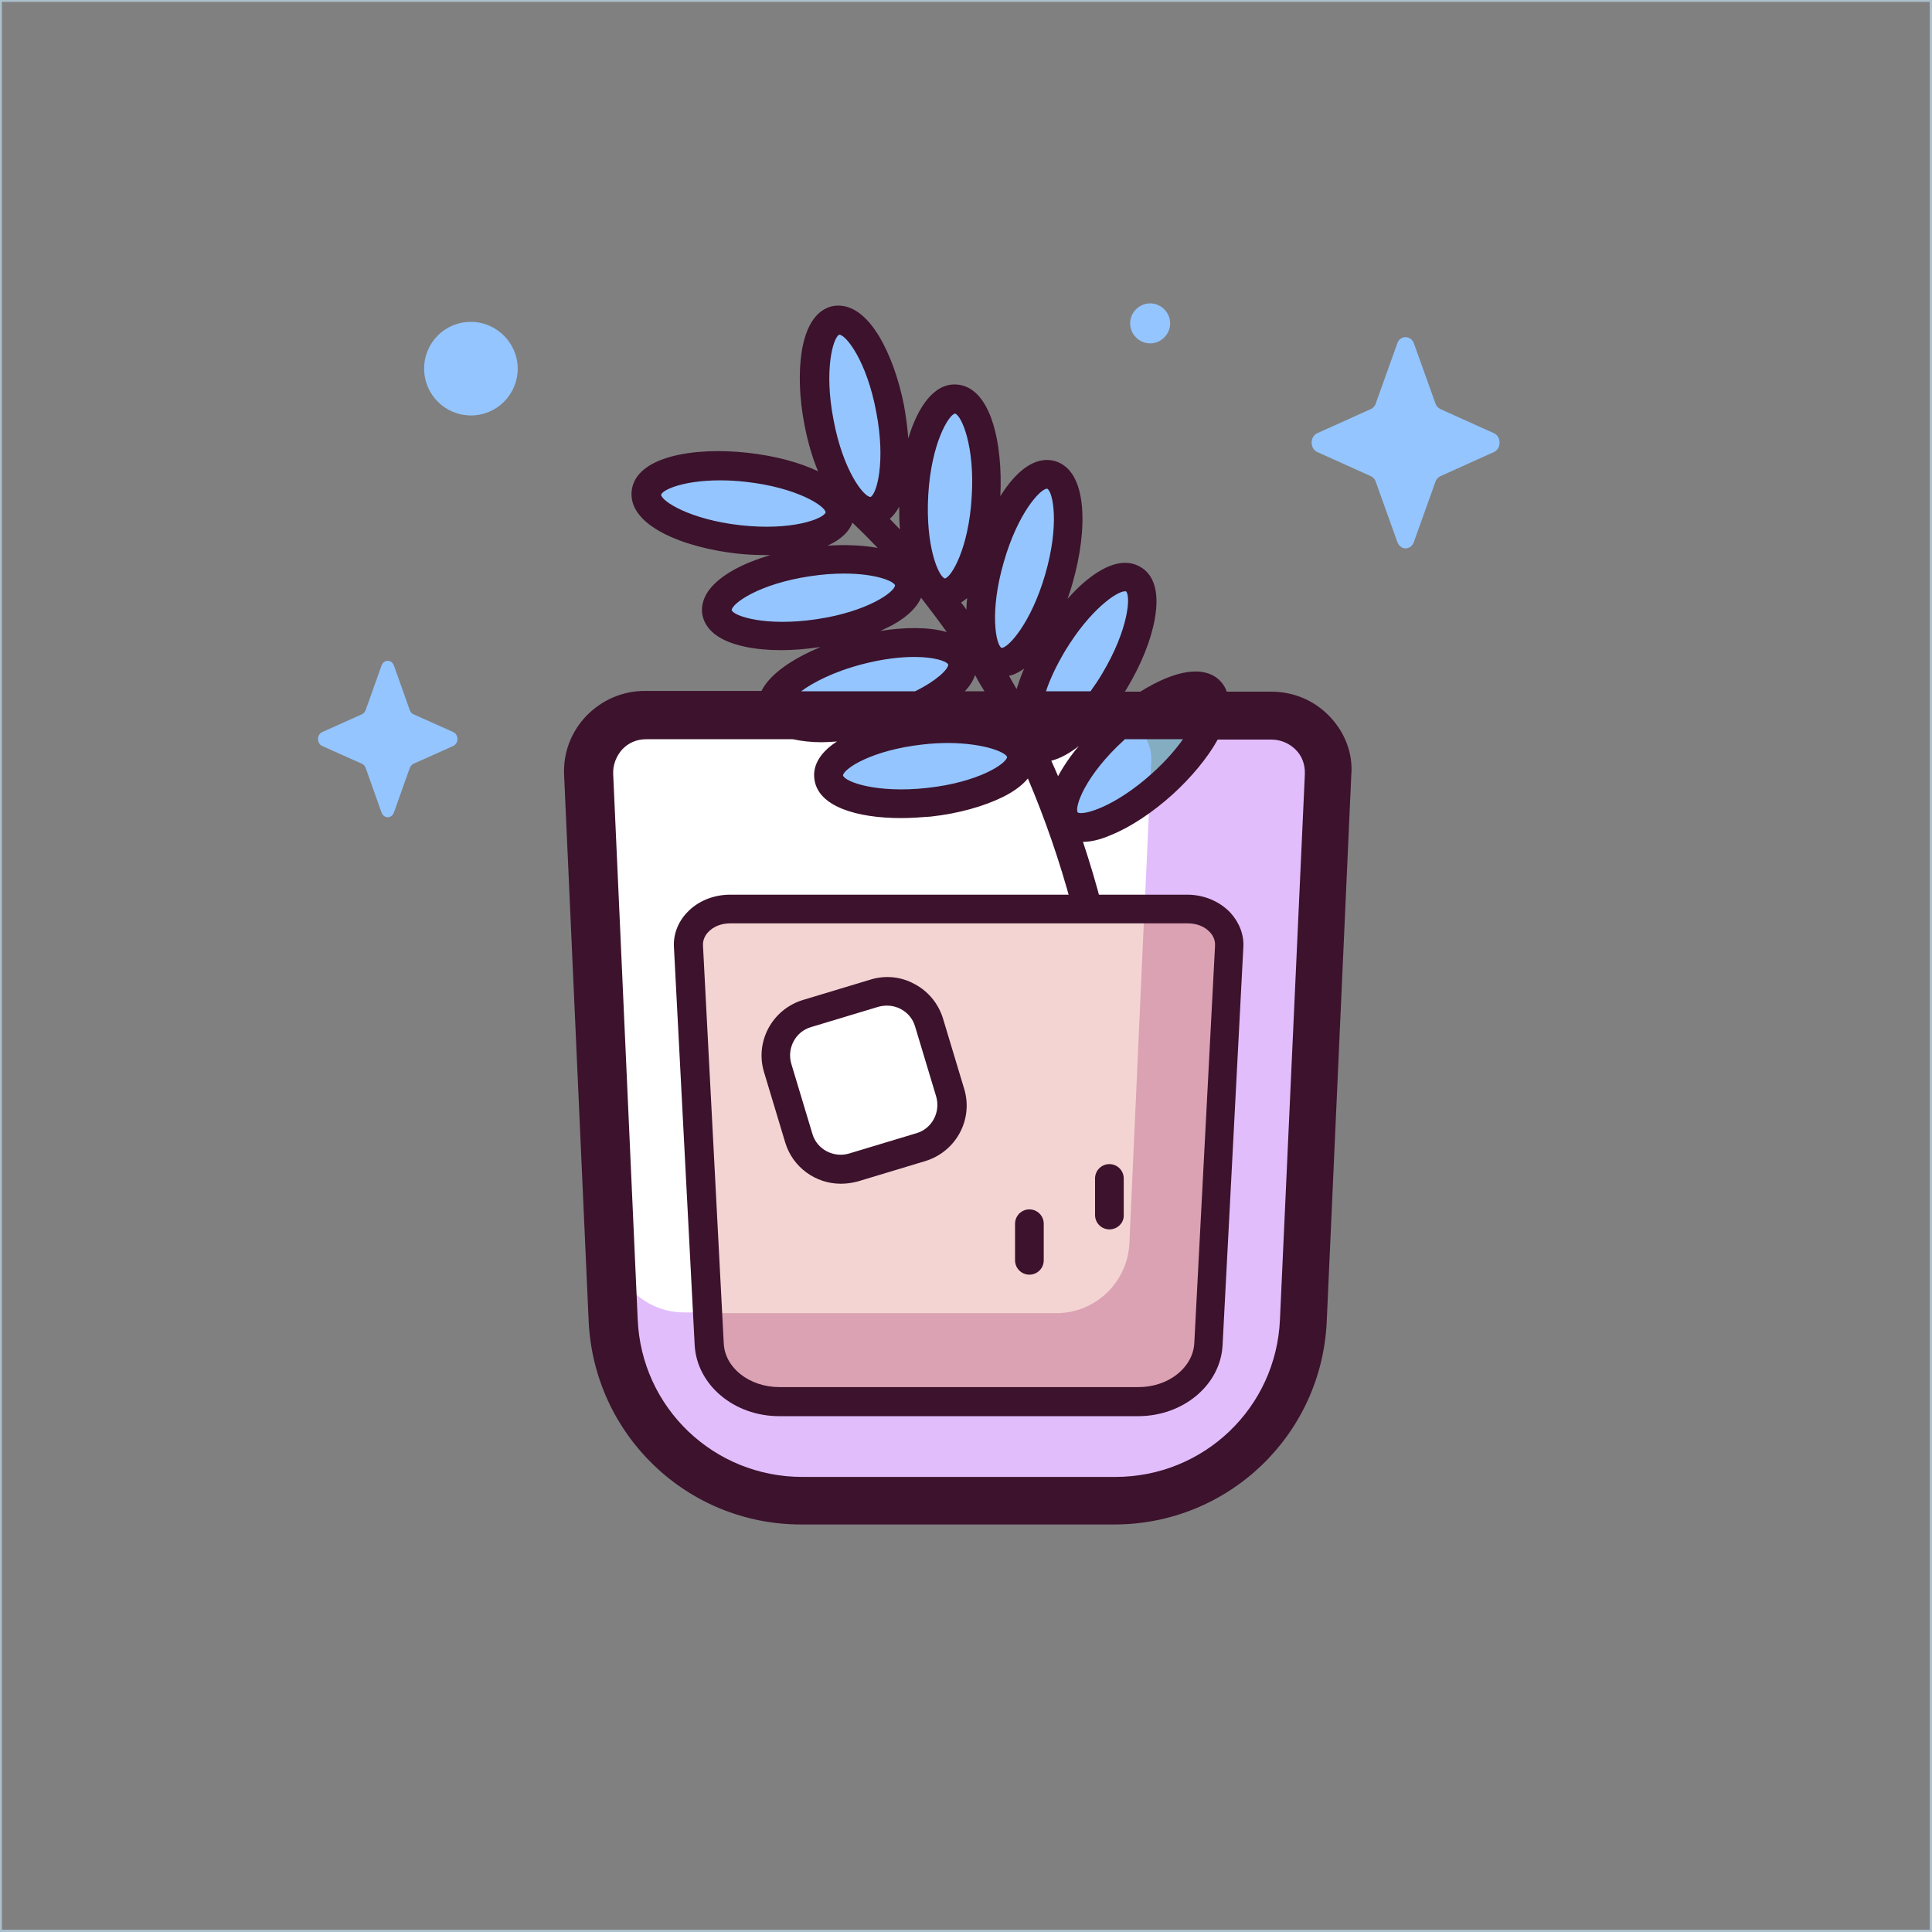 <?xml version="1.0" encoding="utf-8"?>
<!-- Generator: Adobe Illustrator 23.0.1, SVG Export Plug-In . SVG Version: 6.00 Build 0)  -->
<svg version="1.1" id="Capa_1" xmlns="http://www.w3.org/2000/svg" xmlns:xlink="http://www.w3.org/1999/xlink" x="0px" y="0px"
	 viewBox="0 0 512 512" style="enable-background:new 0 0 512 512;" xml:space="preserve">
<rect x="0" y="0" width="512" height="512" fill="#808080" stroke="none"/>
<style type="text/css">
	.st0{fill:none;stroke:#ACC0CC;stroke-miterlimit:10;}
	.st1{fill:#FFFFFF;}
	.st2{fill:#E1BDFC;}
	.st3{fill:#94c5ff;}
	.st4{fill:#85ADC2;}
	.st5{fill:#F3D4D2;}
	.st6{fill:#DBA2B3;}
	.st7{fill:#94c5ff;}
	.st8{fill:#94c5ff;}
	.st9{fill:#3C122C;}
</style>
<rect class="st0" width="511.9" height="511.9"/>
<g>
	<g>
		<path class="st1" d="M295.6,397.8h-83c-26.8,0-48.8-21.1-50-47.8l-6.5-144.6c-0.4-8.6,6.5-15.8,15.1-15.8h165.6
			c8.6,0,15.5,7.2,15.1,15.8L345.5,350C344.3,376.7,322.3,397.8,295.6,397.8L295.6,397.8z"/>
		<path class="st2" d="M336.9,189.6h-43.3c6.6,0,11.8,5.5,11.5,12l-1.8,39.7h15.3c1.4,0,2.3,0.7,2.7,1.7c1,0.5,1.7,1.4,1.7,2.7v82.7
			c0,1.9-1.3,2.9-2.8,3v33.4h-6.5c0.2,1.7-0.8,3.6-3,3.6H197.9c-2.2,0-3.2-1.9-3-3.6l-5.6-2.5l-3.3-14.5h-4.7
			c-8.9,0-16.4-6-18.6-14.2l1.1,22.7c0.6,13.6,22.5,38.4,36.1,38.4h110.2c13.6,0,34-24.9,34.6-38.4l7.5-151
			C352.4,196.8,345.5,189.6,336.9,189.6L336.9,189.6z"/>
		<g>
			<ellipse transform="matrix(0.982 -0.19 0.19 0.982 -16.807 45.05)" class="st3" cx="226.6" cy="110.2" rx="9.6" ry="25.7"/>
			<ellipse transform="matrix(0.982 -0.19 0.19 0.982 -16.807 45.05)" class="st3" cx="226.6" cy="110.2" rx="9.6" ry="25.7"/>

				<ellipse transform="matrix(6.200471e-02 -0.998 0.998 6.200471e-02 104.986 374.602)" class="st3" cx="251.8" cy="131.4" rx="25.7" ry="9.6"/>

				<ellipse transform="matrix(0.276 -0.961 0.961 0.276 51.803 370.076)" class="st3" cx="271.6" cy="150.7" rx="25.7" ry="9.6"/>

				<ellipse transform="matrix(0.516 -0.857 0.857 0.516 -11.3 331.144)" class="st3" cx="287.3" cy="175.6" rx="25.7" ry="9.6"/>

				<ellipse transform="matrix(0.738 -0.675 0.675 0.738 -56.29 256.233)" class="st3" cx="301.8" cy="200.6" rx="25.7" ry="9.6"/>
			<ellipse transform="matrix(0.11 -0.994 0.994 0.11 42.661 314.612)" class="st3" cx="197" cy="133.5" rx="9.6" ry="25.7"/>

				<ellipse transform="matrix(0.989 -0.149 0.149 0.989 -21.199 33.877)" class="st3" cx="215.5" cy="158.4" rx="25.7" ry="9.6"/>
			<ellipse transform="matrix(0.968 -0.251 0.251 0.968 -38.225 63.55)" class="st3" cx="230" cy="181.6" rx="25.7" ry="9.6"/>

				<ellipse transform="matrix(0.994 -0.111 0.111 0.994 -21.037 28.456)" class="st3" cx="245.1" cy="203.2" rx="25.7" ry="9.6"/>
		</g>
		<path class="st4" d="M321.2,189.6h-21.4c-0.5,0.3-0.9,0.7-1.4,1.1c4.1,1.9,6.9,6.1,6.7,11l-0.4,8.9c1.2-0.9,2.3-1.9,3.5-3
			C314.9,201.4,319.6,194.7,321.2,189.6L321.2,189.6z"/>
		<path class="st5" d="M301.6,371.4h-95.1c-9.9,0-18.1-6.7-18.6-15.2l-5.5-105.4c-0.3-5.4,4.8-9.9,11.1-9.9h121.1
			c6.3,0,11.3,4.5,11.1,9.9l-5.5,105.4C319.8,364.7,311.6,371.4,301.6,371.4L301.6,371.4z"/>
		<path class="st6" d="M303.2,242.9l-3.9,86.6c-0.5,10.3-9,18.5-19.3,18.5h-92.6V361c2.7,3,5.2,6.1,7.8,9.2h116
			c4.5-3.7,4.6-7.7,9-11.6l4.5-115.8L303.2,242.9L303.2,242.9z"/>
		<path class="st1" d="M251.8,289.5l-5.7-18.7c-1.9-6.1-8.3-9.5-14.4-7.7l-18,5.5c-6.1,1.9-9.5,8.3-7.7,14.4l5.7,18.7
			c1.9,6.1,8.3,9.5,14.4,7.7l18-5.5C250.2,302.1,253.6,295.6,251.8,289.5z"/>
		<path class="st7" d="M374.7,91l5.7,15.9c0.2,0.7,0.7,1.2,1.3,1.5l14.2,6.4c2,0.9,2,4.1,0,5l-14.2,6.4c-0.6,0.3-1.1,0.8-1.3,1.5
			l-5.7,15.9c-0.8,2.3-3.6,2.3-4.4,0l-5.7-15.9c-0.2-0.7-0.7-1.2-1.3-1.5l-14.2-6.4c-2-0.9-2-4.1,0-5l14.2-6.4
			c0.6-0.3,1.1-0.8,1.3-1.5l5.7-15.9C371,88.8,373.9,88.8,374.7,91z"/>
		<path class="st8" d="M137.2,97.7c0,6.8-5.5,12.4-12.4,12.4c-6.8,0-12.4-5.5-12.4-12.4s5.5-12.4,12.4-12.4
			C131.6,85.3,137.2,90.9,137.2,97.7z"/>
		<path class="st8" d="M310.1,85.7c0,2.9-2.4,5.3-5.3,5.3c-2.9,0-5.3-2.4-5.3-5.3c0-2.9,2.4-5.3,5.3-5.3
			C307.7,80.4,310.1,82.8,310.1,85.7z"/>
		<path class="st7" d="M104.4,176.4l4.2,11.8c0.2,0.5,0.5,0.9,1,1.1l10.5,4.7c1.5,0.7,1.5,3,0,3.7l-10.5,4.7c-0.4,0.2-0.8,0.6-1,1.1
			l-4.2,11.8c-0.6,1.7-2.7,1.7-3.3,0l-4.2-11.8c-0.2-0.5-0.5-0.9-1-1.1l-10.5-4.7c-1.5-0.7-1.5-3,0-3.7l10.5-4.7
			c0.4-0.2,0.8-0.6,1-1.1l4.2-11.8C101.7,174.7,103.8,174.7,104.4,176.4z"/>
	</g>
	<g>
		<path class="st9" d="M352.4,189.9c-4.1-4.3-9.6-6.6-15.5-6.6h-11.8c-0.3-1-0.9-1.9-1.6-2.7c-2-2.2-6.2-4.2-14.4-0.9
			c-2.2,0.9-4.5,2.1-6.9,3.6h-4.1c0.2-0.3,0.3-0.5,0.5-0.8c3.8-6.3,6.4-12.8,7.4-18.3c1.6-8.7-1.1-12.4-3.7-13.9
			c-2.6-1.6-7.1-2.3-14,3.2c-1.8,1.4-3.6,3.2-5.4,5.2c0.5-1.4,1-2.9,1.4-4.4c3.9-13.7,4.1-29.5-4.7-32.1c-5.3-1.5-10.4,2.7-14.5,9.3
			c0.7-14-2.5-29-11.6-29.6c-6-0.4-10.3,6-12.8,14.3c-0.2-2.8-0.6-5.7-1.1-8.6c-1.4-7.2-3.8-13.8-6.7-18.6
			c-4.6-7.5-9.1-8.4-12.1-7.9c-3,0.6-6.8,3.1-8.3,11.8c-0.9,5.6-0.7,12.6,0.7,19.7c0.8,4.2,2,8.5,3.6,12.3c-5-2.4-11.5-4.1-18.6-4.9
			c-14.1-1.6-29.8,0.9-30.8,10.1c-1,9.2,13.7,15,27.9,16.6c2.6,0.3,5.2,0.4,7.7,0.4c0.4,0,0.7,0,1.1,0c-3.6,1.1-6.9,2.4-9.6,3.9
			c-7.7,4.3-8.8,8.7-8.4,11.7c0.5,3,2.8,6.9,11.4,8.7c2.8,0.6,6.1,0.9,9.5,0.9c3.3,0,6.7-0.3,10.2-0.8c0.1,0,0.1,0,0.2,0
			c-7.2,3-13.3,7-15.6,11.6h-30.9c-5.9,0-11.4,2.4-15.5,6.6c-4.1,4.3-6.2,9.9-5.9,15.8l6.5,144.6c1.4,30.2,26.1,53.9,56.3,53.9h83
			c30.2,0,55-23.7,56.3-53.9l6.5-144.6C358.6,199.8,356.5,194.2,352.4,189.9L352.4,189.9z M266.9,200.6c-0.2,1.8-7.6,6.7-21.1,8.2
			c-13.5,1.5-21.9-1.6-22.4-3.3c0.2-1.8,7.6-6.7,21.1-8.2c2.5-0.3,4.8-0.4,7-0.4C260.8,197,266.4,199.3,266.9,200.6L266.9,200.6z
			 M267.4,179.1c1.4-0.3,2.7-1,4-1.9c-0.8,1.8-1.4,3.6-2,5.4C268.7,181.4,268,180.2,267.4,179.1L267.4,179.1z M285.9,197.7
			c-2.2,2.6-4.1,5.4-5.5,8c-0.6-1.4-1.2-2.8-1.8-4.1C281,201,283.5,199.6,285.9,197.7z M297.8,196.2c0.1-0.1,0.2-0.2,0.3-0.3h15.4
			c-1.9,2.7-4.5,5.7-7.9,8.8c-10.1,9.2-18.6,11.5-20,10.6C284.7,213.8,287.7,205.4,297.8,196.2L297.8,196.2z M282.2,172.6
			c6.7-11.1,13.8-15.9,15.9-15.9c0.1,0,0.2,0,0.3,0c1.3,1.2,0.7,10.1-6.3,21.8c-1,1.7-2.1,3.3-3.1,4.7h-11.8
			C278.2,180.1,279.9,176.5,282.2,172.6z M266,149c3.7-13,9.7-19.5,11.5-19.5c0,0,0,0,0,0c1.6,0.8,3.3,9.6-0.5,22.7
			s-9.9,19.6-11.6,19.5C263.9,170.8,262.2,162.1,266,149z M260.9,183.2h-5.2c1.3-1.4,2.2-2.8,2.7-4.3
			C259.2,180.4,260,181.8,260.9,183.2z M254.7,159.7c0.6-0.4,1.1-0.8,1.6-1.2c-0.1,1.1-0.2,2.1-0.2,3.1
			C255.7,160.9,255.2,160.3,254.7,159.7L254.7,159.7z M246,131.1c0.8-13.6,5.4-21.2,7.1-21.5c1.7,0.5,5.3,8.6,4.4,22.2
			c-0.8,13.6-5.4,21.2-7.1,21.5C248.7,152.8,245.2,144.7,246,131.1z M244.1,158.4c2.3,3,4.6,6,6.8,9.1c-4.8-1.4-11.2-1.3-17.6-0.3
			c1.1-0.5,2.1-1,3.1-1.5C240.8,163.3,243.1,160.7,244.1,158.4z M238.3,134.3c0,2,0,4,0.2,6c-0.9-0.9-1.8-1.9-2.7-2.8
			C236.7,136.7,237.5,135.7,238.3,134.3z M222.4,88.7c1.8,0,7.3,7,9.8,20.4c2.6,13.4,0.1,21.9-1.5,22.6c-1.8,0-7.3-7-9.8-20.4
			C218.3,98,220.8,89.4,222.4,88.7z M225.9,138.5c2.3,2.2,4.5,4.4,6.7,6.7c-3.9-0.7-8.4-0.9-13.3-0.6
			C223.3,142.8,225.2,140.5,225.9,138.5z M196.3,139.2c-13.5-1.5-21-6.4-21.1-8.1c0.5-1.4,6.1-3.8,15.6-3.8c2.1,0,4.4,0.1,6.9,0.4
			c13.5,1.5,21,6.4,21.1,8.1C218.2,137.5,209.9,140.7,196.3,139.2z M216.4,164.1c-13.5,2-21.9-0.8-22.5-2.4c0.1-1.8,7.3-7,20.8-9
			c3.3-0.5,6.3-0.7,9-0.7c8.1,0,13,1.9,13.5,3.1C237.1,156.9,229.9,162.1,216.4,164.1L216.4,164.1z M228.6,176
			c5.4-1.4,10-1.9,13.7-1.9c5.3,0,8.5,1.1,9,2c0,1.2-2.9,4.2-8.8,7.1h-30.2C215.4,180.9,220.9,178,228.6,176L228.6,176z
			 M339.2,349.7c-1,23.4-20.2,41.7-43.6,41.7h-83c-23.4,0-42.6-18.3-43.6-41.7l-6.5-144.6c-0.1-2.4,0.8-4.7,2.4-6.5
			c1.7-1.8,3.9-2.7,6.4-2.7h38.8c2.3,0.5,4.9,0.8,7.6,0.8c1.3,0,2.7-0.1,4.1-0.2c-5.4,3.5-6.3,7.2-6,9.8c0.8,7.5,11.4,10.5,23,10.5
			c2.6,0,5.3-0.2,7.9-0.4c7.3-0.8,14-2.7,19.1-5.2c3.2-1.6,5.3-3.3,6.6-4.9c4.5,10.6,8.4,21.8,11.6,33.7h8c-1.5-5.8-3.2-11.5-5-16.9
			c2,0,4.4-0.5,7.4-1.8c5.2-2.1,11.1-6,16.5-10.9c4.7-4.3,9.1-9.5,11.8-14.4h14.3c2.4,0,4.7,1,6.4,2.7s2.5,4,2.4,6.5L339.2,349.7z"
			/>
		<path class="st9" d="M301.6,375.3h-95.1c-12,0-21.8-8.3-22.4-18.8L178.6,251c-0.2-3.4,1.1-6.7,3.5-9.2c2.8-3,7-4.7,11.4-4.7h121.1
			c4.4,0,8.5,1.7,11.4,4.7c2.4,2.6,3.7,5.9,3.5,9.2L324,356.4C323.5,367,313.6,375.3,301.6,375.3L301.6,375.3z M193.5,244.7
			c-2.3,0-4.4,0.8-5.8,2.3c-0.7,0.7-1.5,2-1.4,3.6l5.5,105.4c0.3,6.5,6.8,11.6,14.8,11.6h95.1c7.9,0,14.4-5.1,14.8-11.6l5.5-105.4
			c0.1-1.6-0.7-2.9-1.4-3.6c-1.4-1.5-3.5-2.3-5.8-2.3H193.5z"/>
		<path class="st9" d="M222.8,313.7c-6.6,0-12.7-4.3-14.7-10.9l-5.6-18.6c-2.5-8.1,2.1-16.7,10.3-19.2l17.9-5.4
			c3.9-1.2,8.1-0.8,11.7,1.2c3.6,1.9,6.3,5.2,7.5,9.1l5.6,18.6c2.5,8.1-2.1,16.7-10.3,19.2l-17.9,5.4
			C225.8,313.5,224.3,313.7,222.8,313.7L222.8,313.7z M235.1,266.5c-0.8,0-1.5,0.1-2.3,0.3l-17.9,5.4c-4.1,1.2-6.4,5.6-5.2,9.7
			l5.6,18.6c1.2,4.1,5.6,6.4,9.7,5.2l17.9-5.4c4.1-1.2,6.4-5.6,5.2-9.7l-5.6-18.6c-0.6-2-1.9-3.6-3.8-4.6
			C237.6,266.8,236.3,266.5,235.1,266.5L235.1,266.5z"/>
		<path class="st9" d="M272.8,337.8c-2.1,0-3.8-1.7-3.8-3.8v-9.7c0-2.1,1.7-3.8,3.8-3.8c2.1,0,3.8,1.7,3.8,3.8v9.7
			C276.6,336.1,274.9,337.8,272.8,337.8z"/>
		<path class="st9" d="M294,325.8c-2.1,0-3.8-1.7-3.8-3.8v-9.7c0-2.1,1.7-3.8,3.8-3.8s3.8,1.7,3.8,3.8v9.7
			C297.9,324,296.2,325.8,294,325.8z"/>
	</g>
</g>
</svg>
